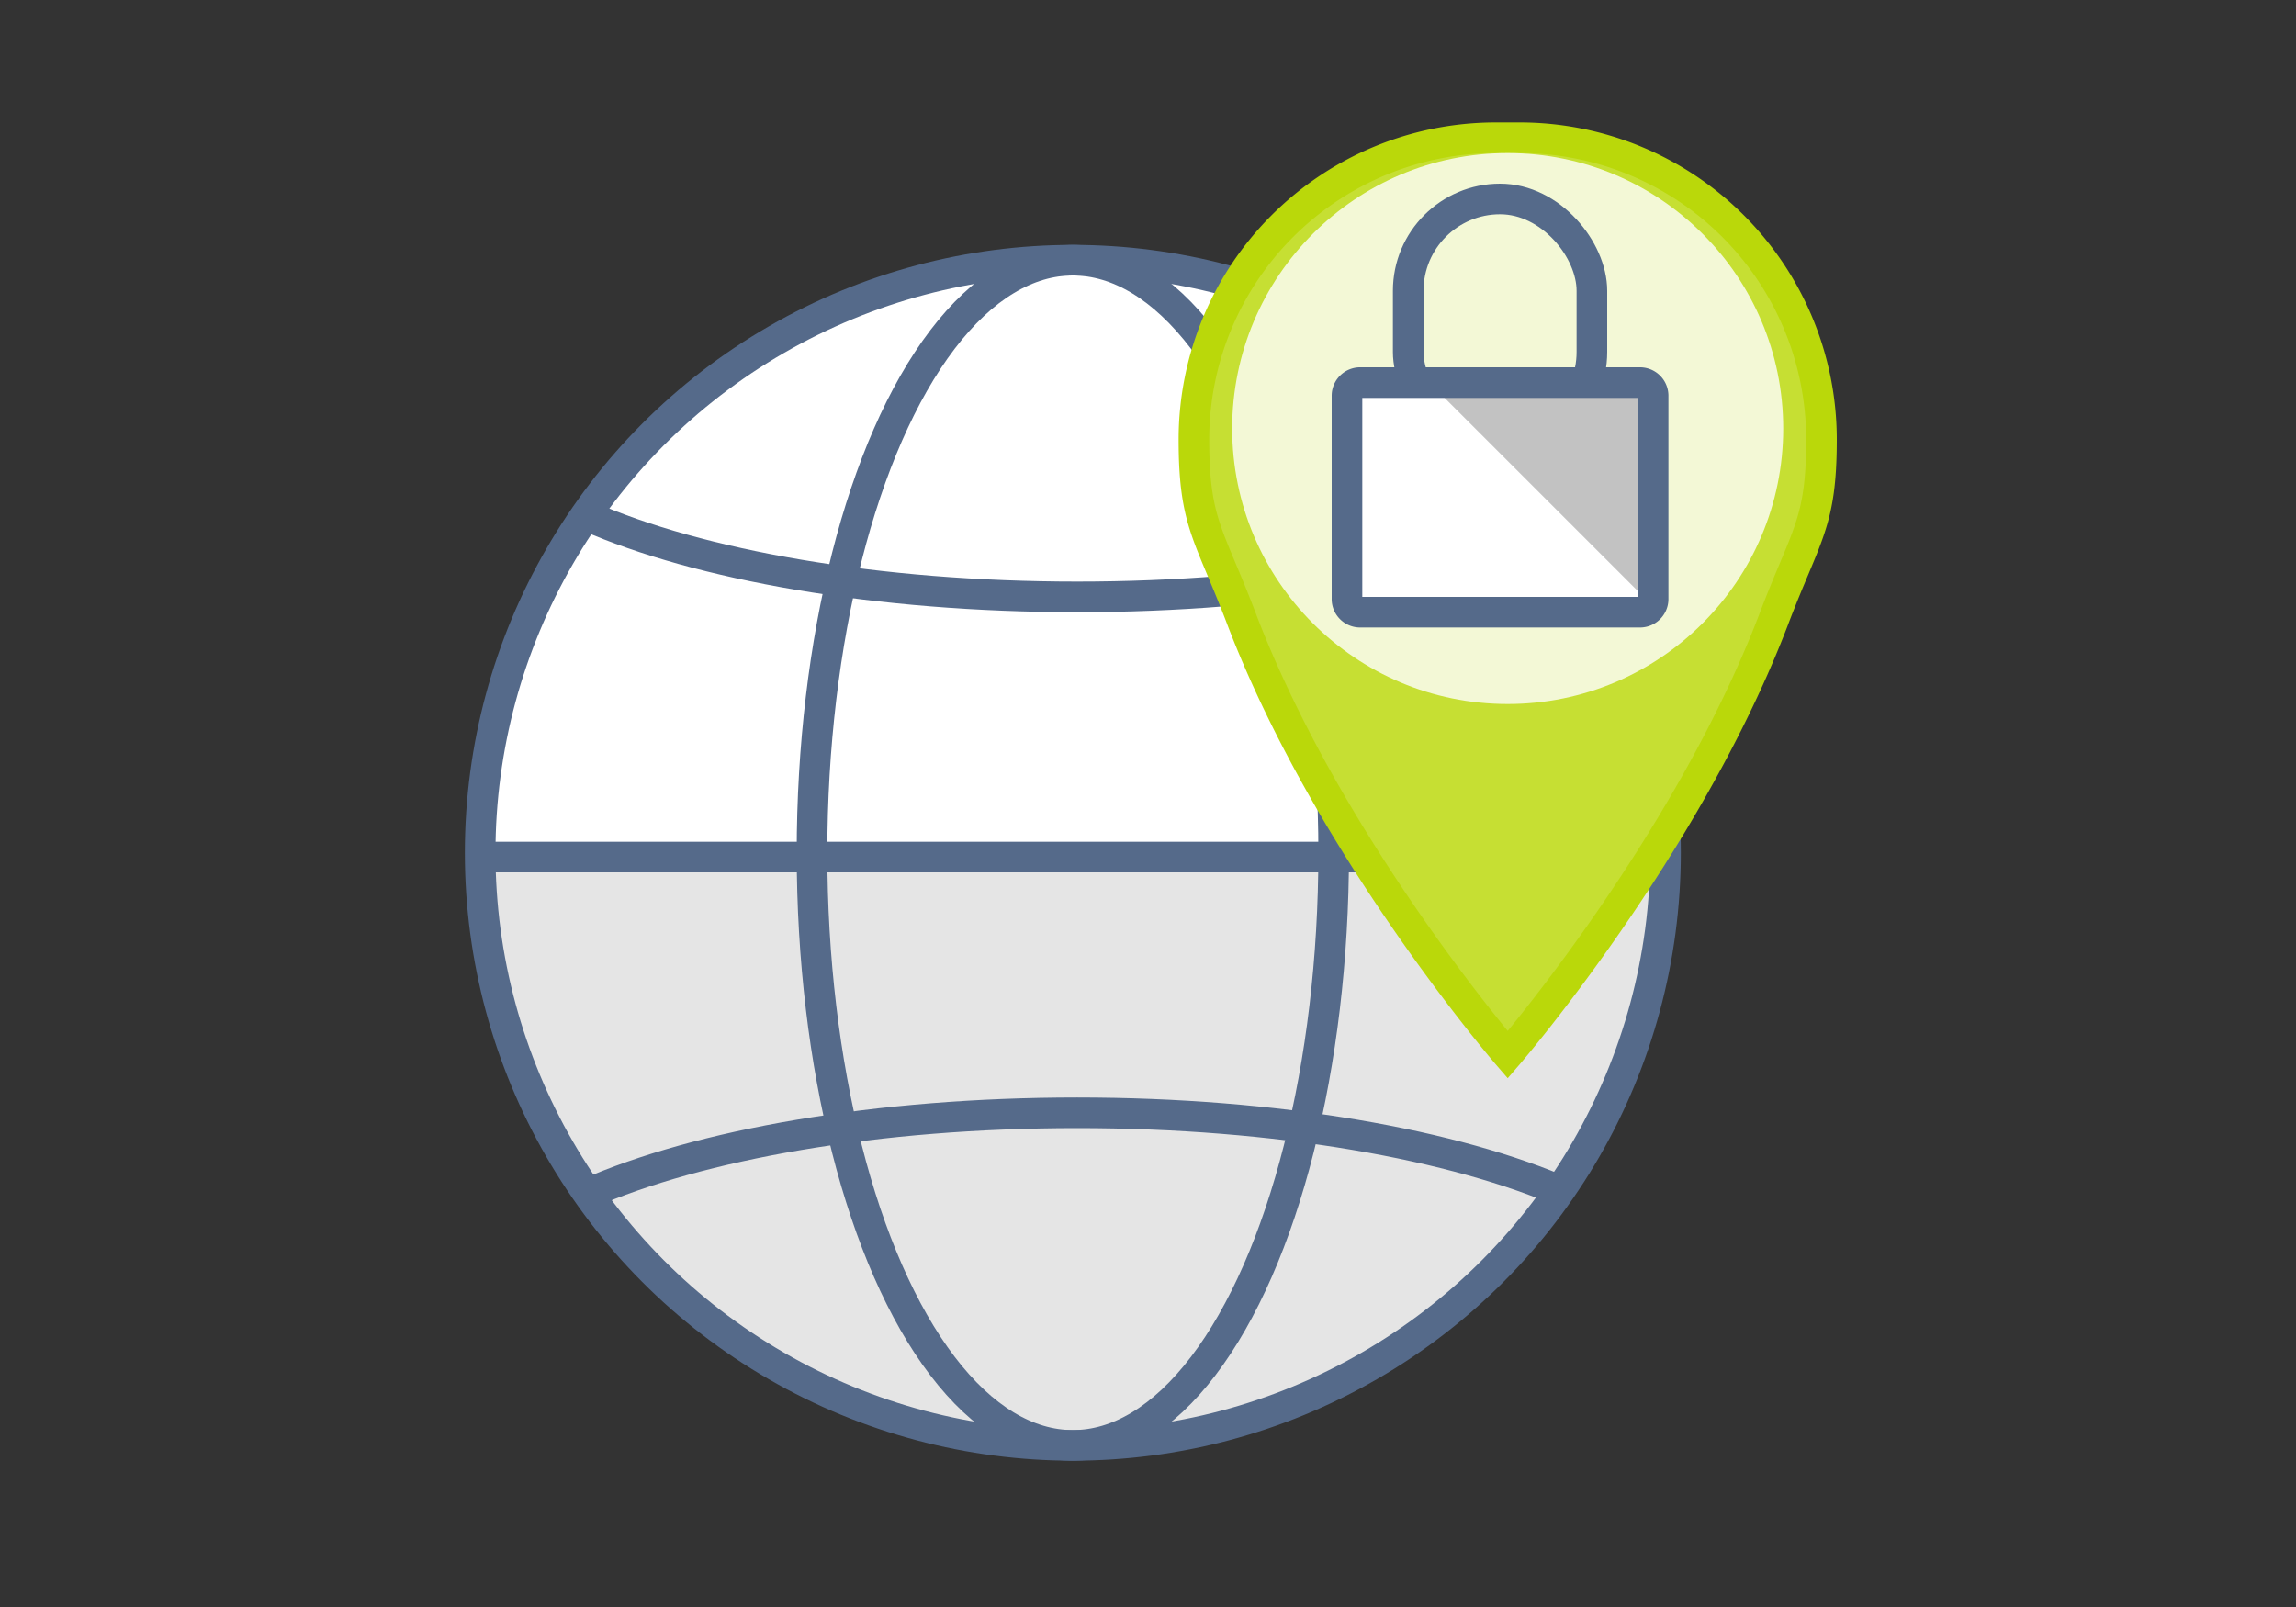 <svg id="ICONS" xmlns="http://www.w3.org/2000/svg" viewBox="0 0 150 105">
  <rect x="0" y="0" width="150" height="105" fill="#333333" stroke="none"/>
  <defs>
    <style>
      .cls-1 {
        fill: #fff;
      }

      .cls-2 {
        fill: #e5e5e5;
      }

      .cls-3 {
        fill: none;
        stroke: #556a8a;
      }

      .cls-3, .cls-4 {
        stroke-miterlimit: 10;
        stroke-width: 2px;
      }

      .cls-4 {
        fill: #c6df33;
        stroke: #bad80a;
      }

      .cls-5 {
        fill: #f3f8d6;
      }

      .cls-6 {
        fill: #c2c2c2;
      }
    </style>
  </defs>
  <title>ms365enterprise-information-end-user-work-securely-3</title>
  <g>
    <g>
      <circle class="cls-1" cx="70.09" cy="55.72" r="38.72"/>
      <path class="cls-2" d="M69.76,93.67c-21.06,0-38.33-16.78-38.49-37.4V55.16h77v1.11C108.08,76.89,90.82,93.67,69.76,93.67Z"/>
      <circle class="cls-3" cx="70.09" cy="55.72" r="38.72"/>
      <ellipse class="cls-3" cx="70.09" cy="55.72" rx="17.04" ry="38.72"/>
      <line class="cls-3" x1="31.25" y1="56" x2="109.25" y2="56"/>
    </g>
    <path class="cls-3" d="M102.37,33.71c-7.3,3.21-18.92,5.29-32,5.29s-24.7-2.08-32-5.29"/>
    <path class="cls-3" d="M102.37,78c-7.3-3.21-18.92-5.29-32-5.29s-24.7,2.08-32,5.29"/>
  </g>
  <path class="cls-4" d="M99.29,9c-.27,0-.53,0-.79,0S98,9,97.71,9A19.72,19.72,0,0,0,78,28.71c0,5.52,1,6.15,3.15,11.83C86.86,55.44,98.5,68.92,98.5,68.92s11.64-13.48,17.35-28.38C118,34.86,119,34.23,119,28.71A19.72,19.72,0,0,0,99.29,9Z"/>
  <circle class="cls-5" cx="98.5" cy="28" r="18"/>
  <g>
    <rect class="cls-3" x="92" y="13" width="12" height="16" rx="6" ry="6"/>
    <path class="cls-1" d="M108,39.17a.86.86,0,0,1-.89.83H88.89a.86.86,0,0,1-.89-.83V25.83a.86.86,0,0,1,.89-.83h18.22a.86.86,0,0,1,.89.83Z"/>
    <path class="cls-6" d="M108.25,25.71V39.87L93.18,24.8h14.15A.92.92,0,0,1,108.25,25.71Z"/>
    <path class="cls-3" d="M108,39.17a.86.86,0,0,1-.89.83H88.89a.86.86,0,0,1-.89-.83V25.83a.86.86,0,0,1,.89-.83h18.22a.86.86,0,0,1,.89.83Z"/>
  </g>
</svg>
